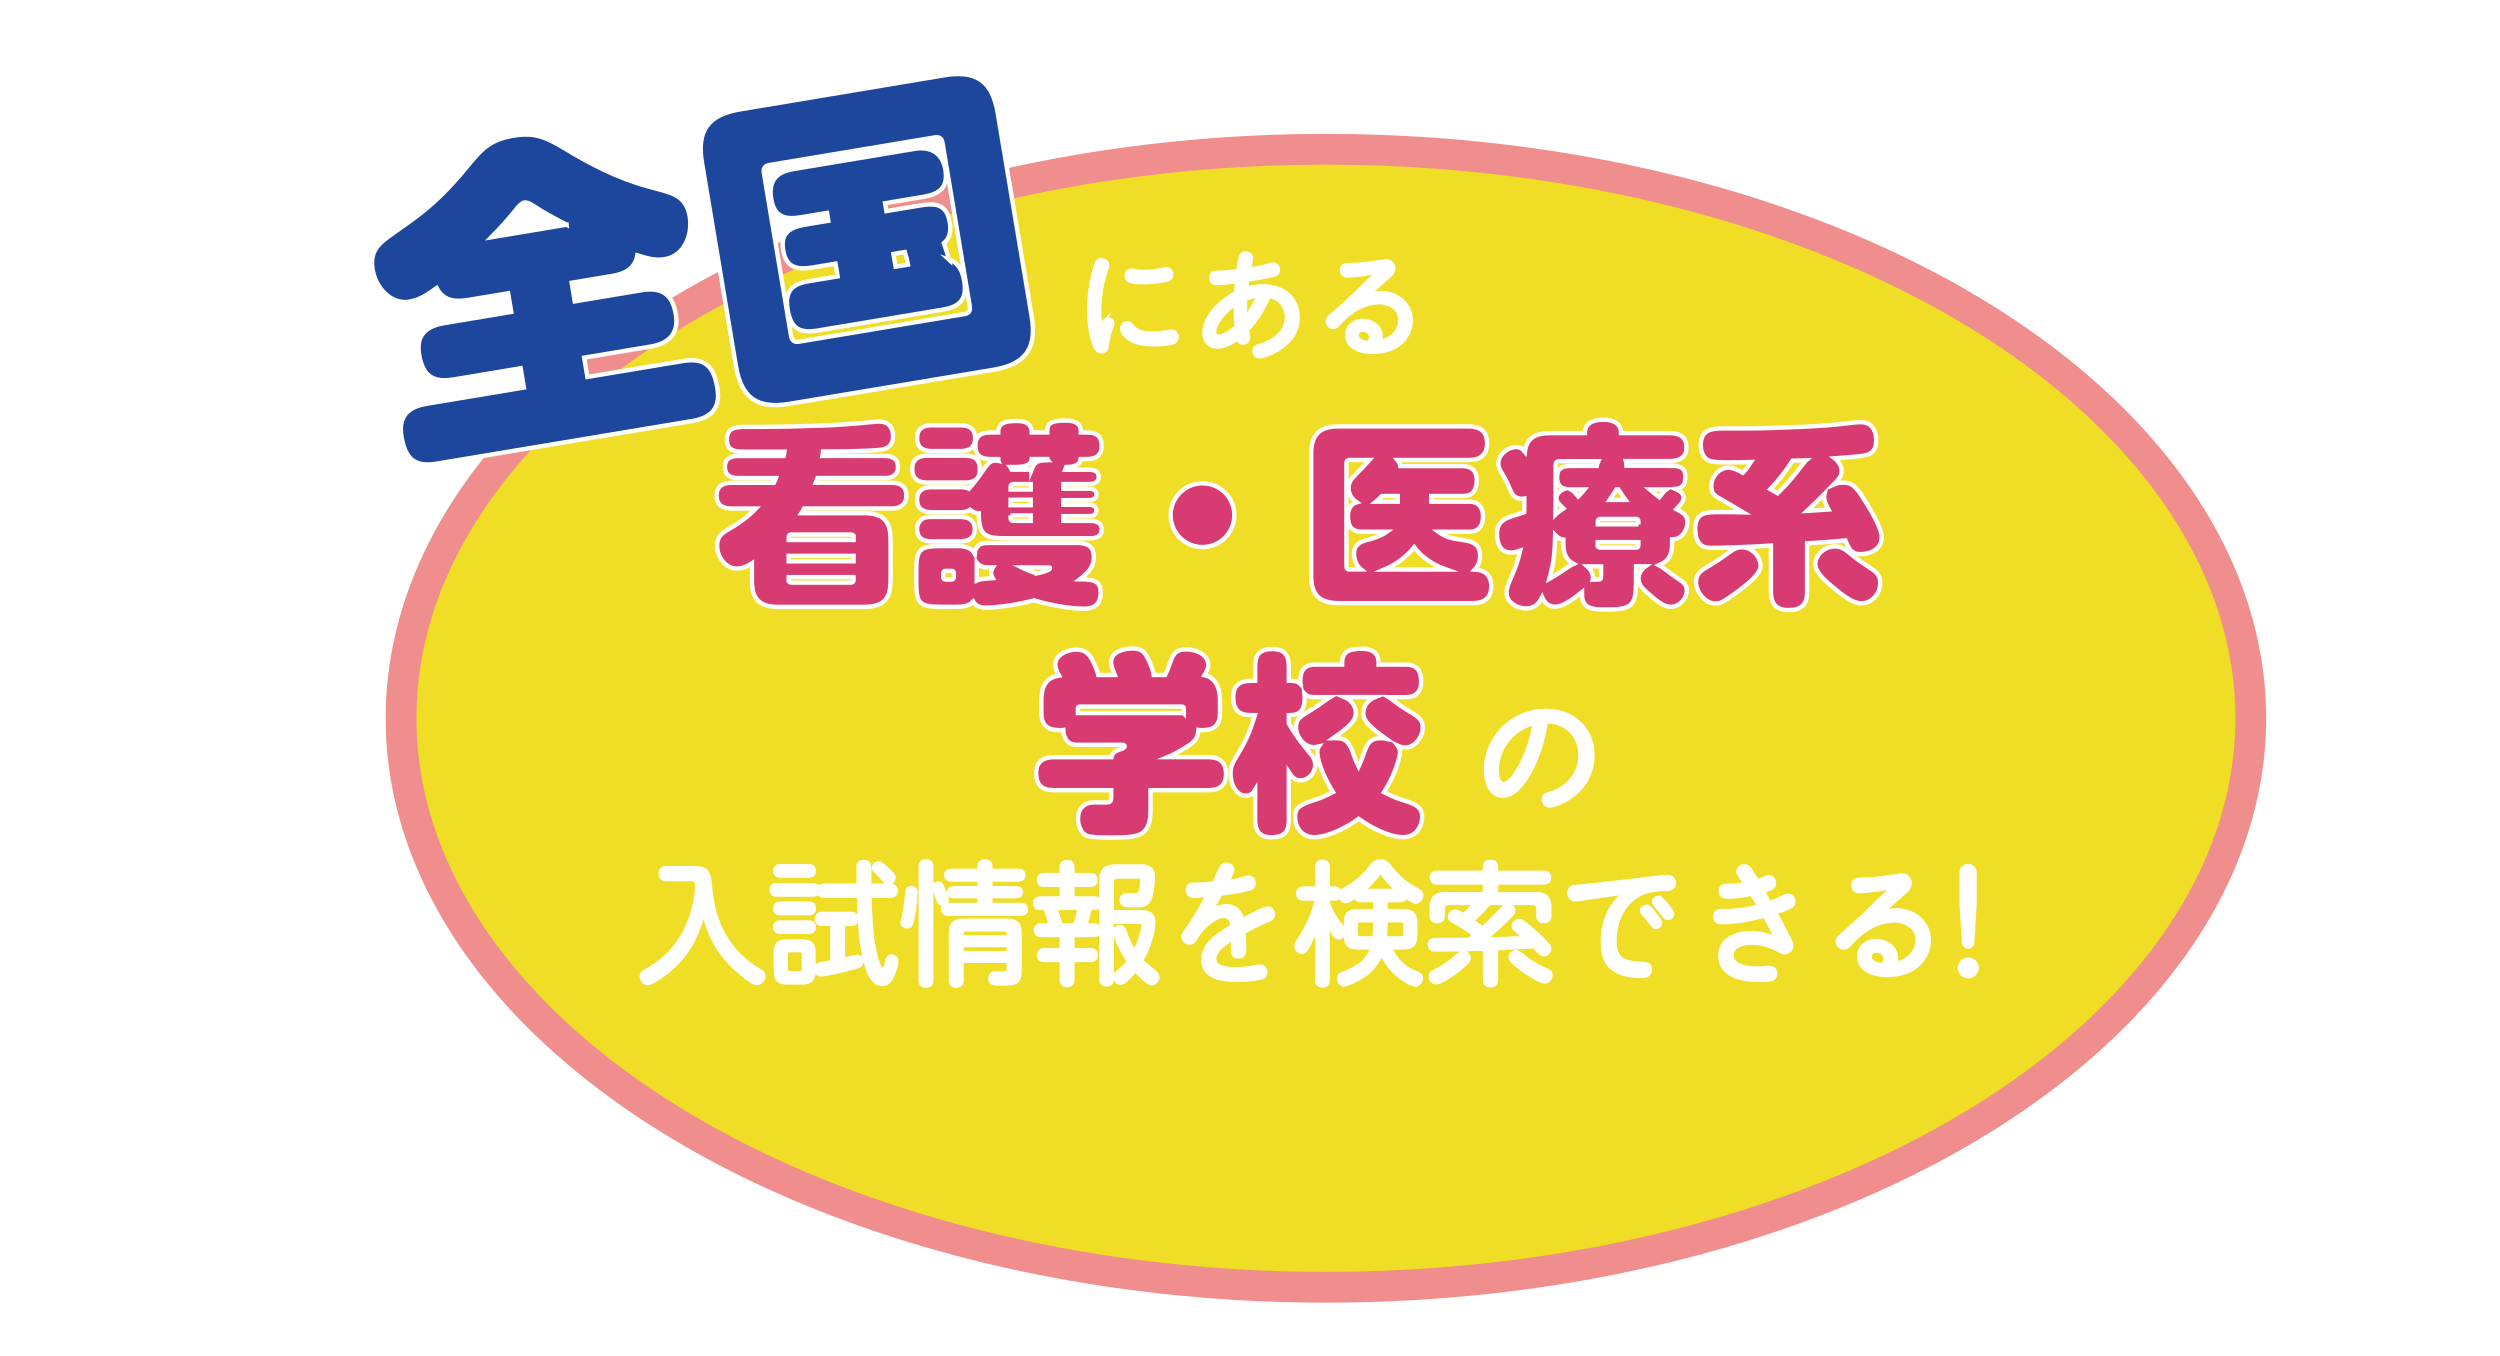 <?xml version="1.0" encoding="UTF-8"?>
<svg id="_レイヤー_1" data-name="レイヤー_1" xmlns="http://www.w3.org/2000/svg" xmlns:xlink="http://www.w3.org/1999/xlink" viewBox="0 0 568.59 308.5">
  <defs>
    <style>
      .cls-1 {
        fill: #1d479c;
      }

      .cls-1, .cls-2, .cls-3, .cls-4 {
        stroke-miterlimit: 10;
      }

      .cls-1, .cls-2, .cls-4 {
        stroke: #fff;
      }

      .cls-2 {
        fill: #fff;
      }

      .cls-3 {
        fill: #efdd26;
        filter: url(#drop-shadow-1);
        stroke: #ef8e8d;
        stroke-width: 7px;
      }

      .cls-4 {
        fill: #d73b71;
      }
    </style>
    <filter id="drop-shadow-1" filterUnits="userSpaceOnUse">
      <feOffset dx="7" dy="7"/>
      <feGaussianBlur result="blur" stdDeviation="5"/>
      <feFlood flood-color="#231815" flood-opacity=".75"/>
      <feComposite in2="blur" operator="in"/>
      <feComposite in="SourceGraphic"/>
    </filter>
  </defs>
  <ellipse class="cls-3" cx="294.56" cy="156.36" rx="210.35" ry="129.41"/>
  <g>
    <path class="cls-2" d="M251.13,73.36c.16-.41.38-.68.82-.68.49,0,1.01.33,1.01.84,0,.41-.25.93-.38,1.33-.44,1.23-.71,2.53-.9,3.84-.11.65-.38,1.23-1.14,1.23-1.06,0-1.44-1.06-1.77-2.1-.76-2.34-1.04-4.82-1.04-7.27,0-3.08.41-6.16,1.23-9.15.41-1.53.6-2.21,1.55-2.21.6,0,1.31.38,1.31,1.09,0,.27-.14.54-.22.82-1.01,3-1.61,6.24-1.61,9.42,0,1.63.14,3.19.52,4.79.19-.65.35-1.31.63-1.96ZM256.39,73.5c.52,0,.82.38,1.09.74,1.12,1.42,2.94,1.66,4.66,1.66,1.28,0,2.32-.16,3.57-.41.27-.05.44-.05.65-.05.74,0,1.23.46,1.23,1.2,0,.79-.52,1.17-1.23,1.33-1.23.27-2.56.33-3.84.33-2.01,0-4.28-.22-5.94-1.47-.63-.49-1.33-1.25-1.33-2.1,0-.65.49-1.23,1.14-1.23ZM257.26,61.57c.41,0,.87.11,1.28.16.6.08,1.01.11,1.55.11,1.55,0,2.97-.19,4.55-.52.25-.05.49-.08.68-.08.63,0,1.04.57,1.04,1.17,0,.79-.57,1.12-1.28,1.25-1.85.33-3.4.52-5.12.52-.82,0-2.15-.03-2.89-.3-.54-.19-.82-.6-.82-1.14,0-.65.35-1.17,1.01-1.17Z"/>
    <path class="cls-2" d="M283.6,75.02c.08.6.25,1.2.25,1.8,0,.65-.52,1.09-1.17,1.09-.74,0-.93-.46-1.09-1.09-1.39,1.04-3,1.99-4.77,1.99s-2.89-1.28-2.89-3.05c0-2.12,1.23-4.17,2.64-5.69,1.31-1.42,2.86-2.53,4.58-3.43.05-.9.11-1.8.22-2.7-1.53.19-3.16.44-4.71.44-.76,0-1.14-.46-1.14-1.23,0-1.01.63-1.12,1.61-1.12,1.42,0,3.02-.14,4.52-.33.11-1.01.25-1.96.52-3.05.16-.63.44-.98,1.09-.98s1.25.35,1.25,1.04c0,.52-.38,1.96-.52,2.67,1.63-.3,3.13-.6,4.85-1.09.22-.05.46-.11.71-.11.68,0,1.09.57,1.09,1.23,0,.82-.44.93-1.28,1.14-1.88.49-3.81.74-5.72,1.06-.08.71-.16,1.42-.22,2.12,1.25-.41,2.59-.6,3.92-.6,4.33,0,7.79,2.51,7.79,7.11,0,3.38-2.04,5.77-4.85,7.41-.98.57-3,1.39-3.84,1.39-.68,0-1.12-.6-1.12-1.25s.46-.9,1.33-1.14c2.94-.87,6.05-3.08,6.05-6.46,0-1.93-1.01-3.79-2.86-4.55-.41-.16-.84-.27-1.28-.35-1.2,2.83-2.83,5.5-4.96,7.74ZM277.66,72.08c-.76.98-1.53,2.21-1.53,3.46,0,.6.3,1.03.93,1.03,1.42,0,3.16-1.31,4.2-2.21-.14-1.5-.22-3-.22-4.52v-.79c-1.25.82-2.42,1.8-3.38,3.02ZM283.16,67.99c-.03.6-.03,1.2-.03,1.8,0,.9.03,1.77.08,2.64,1.25-1.58,2.31-3.35,3.08-5.23-1.09.11-2.12.38-3.13.79Z"/>
    <path class="cls-2" d="M316.64,76.55c1.17-.93,1.88-2.37,1.88-3.84,0-2.51-2.42-3.98-4.71-3.98-2.15,0-4.36.76-6.13,1.99-1.17.82-2.21,1.8-3.19,2.81-.49.52-.79.82-1.25.82-.65,0-1.25-.57-1.25-1.25,0-.52.38-.84.74-1.17,1.04-.93,2.07-1.85,3.1-2.78,2.64-2.4,5.12-4.96,7.76-7.35-1.85.27-5.42.87-7.19.87-.76,0-1.17-.52-1.17-1.23,0-1.06.68-1.12,1.82-1.14,2.34-.05,4.74-.33,7.08-.74.38-.05.76-.14,1.17-.14.93,0,1.58.74,1.58,1.63,0,1.12-1.14,1.82-1.88,2.48-1.44,1.25-2.86,2.53-4.28,3.79,1.12-.38,2.23-.68,3.43-.68,3.51,0,6.7,2.51,6.7,6.18,0,2.04-.95,3.98-2.51,5.28-1.69,1.44-4.03,1.93-6.24,1.93-2.42,0-5.69-.87-5.69-3.87,0-1.93,1.69-3.19,3.51-3.19,1.93,0,4.08,1.36,4.08,3.46,0,.49-.14.93-.33,1.36,1.06-.19,2.07-.54,2.94-1.25ZM311.87,76.71c0-1.03-.95-1.74-1.93-1.74-.74,0-1.39.49-1.39,1.28,0,1.36,1.69,1.69,2.78,1.77.3-.41.54-.82.54-1.31Z"/>
  </g>
  <g>
    <path class="cls-4" d="M187.07,103.7h14.14c1.69,0,3.02.58,3.02,2.49s-1.33,2.53-3.02,2.53h-15.29c-.13.36-.22.71-.36,1.07h17.25c2.13,0,3.33.93,3.33,2.93s-1.38,2.93-3.33,2.93h-19.92c-.18.4-.4.76-.62,1.07h14.36c4.18,0,5.91,1.78,5.91,5.96v9.43c0,4.18-1.73,5.91-5.91,5.91h-19.7c-4.14,0-5.91-1.73-5.91-5.91v-4c-1.11.71-2.13,1.2-3.47,1.2-2.62,0-4.45-2.76-4.45-5.16,0-2.22,1.16-2.98,2.89-3.96,2.13-1.2,4.18-2.71,5.91-4.53h-5.6c-2,0-3.33-.89-3.33-2.93s1.33-2.93,3.33-2.93h9.69c.18-.36.36-.71.49-1.07h-8.54c-1.73,0-3.07-.58-3.07-2.53s1.33-2.49,3.07-2.49h10.27c.09-.31.18-.62.22-.98h-9.11c-2.05,0-4-.13-4-2.76s1.82-2.89,4.31-2.89h3.69c3.82,0,9.51-.13,14.23-.31,3.65-.13,7.29-.44,10.94-.8.44-.04,1.07-.09,1.51-.09,2.13,0,3.11,1.42,3.11,3.42s-1.2,2.85-3.07,3.02c-3.78.36-8.98.31-12.85.36,0,.27-.04.62-.13,1.02ZM194.14,122.06c0-.31-.22-.49-.53-.49h-13.69c-.36,0-.53.18-.53.49v.76h14.76v-.76ZM194.14,127.66v-1.24h-14.76v1.24h14.76ZM179.38,131.97c0,.31.18.53.53.53h13.69c.31,0,.53-.22.53-.53v-.71h-14.76v.71Z"/>
    <path class="cls-4" d="M210.81,109.74c-2,0-3.33-.89-3.33-3.07s1.33-3.02,3.33-3.02h8.8c2.22,0,3.24.93,3.24,3.2,0,2.13-1.33,2.89-3.24,2.89h-8.8ZM224.9,123.48h20.1c2.4,0,3.78.8,3.78,3.33,0,2.22-1.56,3.69-3.16,4.93,3.65,0,4.71.71,4.71,3.07,0,2.49-1.33,3.64-3.78,3.64-3.25,0-8.22-.93-11.34-1.91-3.07.84-7.91,1.65-11.07,1.65-1.29,0-2.13-.27-2.8-1.38-1.02,1.11-2.45,1.2-3.87,1.2h-3.56c-4.85,0-5.51-.85-5.51-5.6v-2.62c0-4.85.76-5.6,5.6-5.6h3.47c1.65,0,3.33.13,4.22,1.73.18-1.96,1.38-2.45,3.2-2.45ZM220.63,115.92c-.67.53-1.42.58-2.22.58h-6.54c-1.87,0-3.29-.76-3.29-2.85s1.38-2.85,3.29-2.85h6.54c.71,0,1.29.04,1.96.36,1.47-1.73,1.96-2.36,3.29-4.31,1.29-1.87,1.78-2.09,2.98-2.09.18,0,.31,0,.44.04-.04-.13-.04-.22-.04-.4h-1.87c-2.05,0-3.33-.8-3.33-3.02s1.29-3.02,3.33-3.02h1.87v-.4c0-.67.53-1.42,1.02-1.69.62-.36,1.6-.53,3.11-.53,1.42,0,2.18.22,2.85.84.31.31.62.89.62,1.38v.4h3.56v-.44c0-2,1.56-2.27,4.22-2.27,1.51,0,3.38.36,3.38,2.31v.4h1.42c2.18,0,3.33.8,3.33,3.11,0,2.18-1.38,2.93-3.33,2.93h-1.42c-.13,1.33-1.42,1.78-3.33,1.82-.09.22-.13.36-.22.62h5.51c1.07,0,2.13.36,2.13,1.6s-1.07,1.65-2.13,1.65h-5.91v1.07h5.87c.89,0,1.64.27,1.64,1.29s-.76,1.29-1.64,1.29h-5.87v1.07h5.78c.89,0,1.73.27,1.73,1.29,0,1.24-1.07,1.29-2,1.29h-5.51v1.07h6.14c1.29,0,2.58.44,2.58,1.96,0,1.6-1.25,2-2.58,2h-19.07c-4.8,0-6.31-.53-6.31-5.69-.8,0-1.33-.27-1.96-.8ZM211.87,102.59c-1.96,0-3.29-.8-3.29-2.93s1.29-2.93,3.29-2.93h6.62c1.96,0,3.29.8,3.29,2.93s-1.33,2.93-3.29,2.93h-6.62ZM211.87,123.13c-1.87,0-3.29-.71-3.29-2.8,0-.76.22-1.42.8-2,.71-.71,1.51-.76,2.49-.76h6.54c1.2,0,1.96.27,2.49.76.62.58.8,1.24.8,2,0,.8-.18,1.47-.8,2.04-.53.49-1.29.76-2.71.76h-6.31ZM215.03,129.84c-.31,0-.49.18-.49.49v.98c0,.31.18.49.49.49h1.42c.31,0,.49-.18.49-.49v-.98c0-.31-.18-.49-.49-.49h-1.42ZM224.9,129.04c-1.16,0-2.05-.13-2.76-1.07v4.05c.49-.27,1.16-.36,3.64-.53-.22-.4-.36-.71-.36-1.2,0-.44.13-.84.4-1.24h-.93ZM234.59,106.85c.76-1.96,1.47-2.13,3.65-2.18-.04-.04-.04-.13-.04-.27h-3.56c-.18,1.56-1.82,1.82-4.27,1.82h-.58c.18.22.22.36.31.62h4.49ZM234.42,110.1h-3.96c-.4,0-.62.22-.62.62v.62h4.58v-1.24ZM229.84,113.66v1.24h4.58v-1.24h-4.58ZM229.84,117.21v.67c0,.4.22.58.62.58h3.96v-1.24h-4.58ZM235.84,130.42c2.04-.44,2.98-.89,2.98-1.2,0-.13-.09-.18-.44-.18h-6.05c1.16.58,2.31,1.02,3.51,1.38Z"/>
    <path class="cls-4" d="M280.74,117.17c0,4-3.25,7.25-7.25,7.25s-7.25-3.24-7.25-7.25,3.25-7.25,7.25-7.25,7.25,3.25,7.25,7.25Z"/>
    <path class="cls-4" d="M333.87,114.1c.98,0,1.82.09,2.53.8.67.67.89,1.65.89,2.62s-.22,1.91-.89,2.62c-.71.71-1.56.8-2.53.8h-6.76c1.87,1.38,3.42,1.56,5.65,1.87,2.22.36,3.87.98,3.87,3.56,0,1.2-.4,2.31-1.2,3.16,2.36.09,3.73,1.38,3.73,3.82,0,2.67-1.6,3.82-4.09,3.82h-30.59c-4.4,0-6.27-1.87-6.27-6.27v-27.65c0-4.4,1.87-6.27,6.27-6.27h29.65c2.49,0,4.09,1.16,4.09,3.82s-1.6,3.82-4.09,3.82h-16.32c.36.44.58.8.67,1.38h13.96c.98,0,1.82.13,2.53.76.76.67.89,1.69.89,2.62s-.22,1.96-.89,2.67c-.71.71-1.6.76-2.53.76h-6.94v1.29h8.36ZM309.95,120.95c-2.45,0-3.38-1.16-3.38-3.56,0-1.33.53-2.76,1.96-3.16-1.11-.76-1.82-1.87-1.82-3.25,0-1.51.8-2.27,2.71-4.18.8-.8,1.38-1.51,2-2.18h-4.58c-.36,0-.62.27-.62.62v23.65c0,.36.31.62.62.62h2.67c-.98-.76-1.56-2.31-1.56-3.56,0-2.09,1.42-2.76,3.2-3.2,1.51-.4,2.98-.89,4.27-1.82h-5.47ZM317.91,112.81h-3.6c-.44.49-.89.89-1.38,1.29h4.98v-1.29ZM314.84,129.53h14.05c-2.8-.98-5.47-2.67-7.25-5.07-1.87,2.31-4.09,3.91-6.8,5.07Z"/>
    <path class="cls-4" d="M380.2,105.96c1.96,0,3.11.36,3.11,2.58,0,1.6-.58,2.49-2.22,2.67.89.4,1.82.93,1.82,2.05,0,.89-1.02,1.91-1.64,2.53,1.82.98,2.49,1.47,2.49,2.93,0,2-1.29,3.96-3.47,3.96v1.02c0,2.31-.67,3.91-2.93,4.85.27.13.53.36.8.53,1.51,1.11,2.62,1.96,3.51,2.53,1.42.93,1.96,1.47,1.96,2.71,0,1.82-1.6,3.69-3.69,3.69-.67,0-1.42-.27-2.09-.67-1.02-.62-2.05-1.51-2.8-2.18-1.07-.89-2.4-2-2.4-3.56,0-1.11.67-2.18,1.56-2.8h-2.13v3.51c0,5.42-.93,6.31-6.54,6.31h-.71c-2.45,0-5.02-.13-5.02-3.38v-.58c-.93.76-2.36,1.87-3.78,2.62-.8.44-1.6.71-2.31.71-1.47,0-2.45-.85-2.98-2.13-.8,1.6-1.91,2.53-3.73,2.53-1.96,0-4.36-1.38-4.36-3.51,0-1.11.4-2.13,1.02-3.51.89-2,1.56-3.91,2.09-6.14-.71.22-1.38.44-2.13.44-2.45,0-3.16-2.18-3.16-4.27,0-2.31,1.24-3.29,3.16-3.91.93-.31,1.96-.62,3.02-.98.04-.89.04-1.82.04-2.71v-.4c-.18.04-.36.04-.53.04-1.78,0-2.31-1.07-2.89-2.49-.36-.89-.76-1.78-1.25-2.58-.71-1.11-1.24-1.96-1.24-2.98,0-2.18,2.36-3.73,4.05-3.73.85,0,1.47.4,2,1.07.4-3.29,2.62-4.22,5.65-4.22h8v-.13c0-2.4,2.31-2.93,4.22-2.93s3.96.71,3.96,2.93v.13h11.03c2.36,0,3.87.84,3.87,3.29s-1.91,3.07-3.87,3.07h-9.91c.09.27.13.49.13.8v.27h10.31ZM353.7,121.7c-.13,4.22-.22,5.82-1.33,9.96,1.87-1.07,2.62-1.6,4.4-2.8.4-.27.71-.44,1.11-.62-1.82-1.02-2.31-2.49-2.31-4.45v-1.07c-.76-.09-1.33-.44-1.87-1.02ZM353.96,113.39c0-1.07.98-1.91,1.91-2.22-1.29-.31-1.73-1.38-1.73-2.62,0-2.05,1.2-2.58,3.07-2.58h5.96c.09-.4.22-.76.36-1.07h-8.94c-.49,0-.8.31-.8.8v8c0,1.11,0,2.22-.04,3.33.49-.49,1.25-.98,1.82-1.38-1.11-1.07-1.6-1.65-1.6-2.27ZM357.3,111.3c.58.31,1.2,1.07,1.64,1.6.53-.53,1.02-1.02,1.47-1.6h-3.11ZM362.28,131.35c0,.18,0,.31-.04.49.31-.04.58-.04.89-.04.89,0,1.02-.04,1.02-.76v-2.22h-3.11c.71.62,1.24,1.56,1.24,2.53ZM372.64,119.26v-.71c0-.31-.18-.53-.49-.53h-8.22c-.31,0-.53.22-.53.53v.71h9.25ZM363.39,124.06c0,.31.22.49.53.49h8.22c.31,0,.49-.18.49-.49v-.76h-9.25v.76ZM369.7,113.7c-.58-.8-1.11-1.6-1.65-2.4h-.4c-.49.8-1.02,1.6-1.56,2.4h3.6ZM375.17,111.3c.71.62,1.47,1.2,2.22,1.78.36-.49,1.11-1.47,1.56-1.78h-3.78Z"/>
    <path class="cls-4" d="M390.64,113.12c-1.02-.58-1.42-1.33-1.42-2.53,0-2.13,1.69-4.22,3.87-4.22,1.16,0,2.31.62,3.29,1.16.67-.67,1.33-1.6,1.87-2.45-1.64.04-3.29.09-5.56.09-1.56,0-3.25-.04-4.18-.49-1.25-.58-1.69-2.22-1.69-3.42,0-3.47,2.36-3.82,4.94-3.82h5.38c4.18,0,8.4-.18,12.63-.36,3.82-.18,7.51-.4,11.43-.93.62-.09,1.42-.13,2.04-.13,2.49,0,3.47,1.91,3.47,4.13,0,2.04-.76,3.11-2.8,3.47-1.16.22-5.25.53-6.62.62.89.71,1.56,1.73,1.56,2.89,0,1.02-.58,1.87-1.78,3.07.71-.31,1.38-.44,2.18-.44,2.4,0,3.29,1.51,5.65,5.33,1.02,1.65,3.07,5.25,3.07,7.07,0,2.71-2.49,3.87-4.89,3.87-2.09,0-2.62-1.33-3.38-3.11-2.98.27-5.78.49-8.71.67v11.07c0,2.98-1.42,4.09-4.31,4.09-2.71,0-3.91-1.51-3.91-4.09v-10.58c-2.58.22-10.76.53-13.29.53-1.29,0-2.36-.13-3.16-1.24-.58-.8-.76-2.05-.76-3.02,0-3.51,2.04-3.82,4.49-3.87h2c1.47,0,2.98,0,4.45.04-1.47-.89-5.51-3.2-5.82-3.38ZM400.42,128.68c0,1.6-2.04,3.33-3.2,4.31-1.33,1.11-3.47,2.67-4.94,3.6-.71.44-1.29.67-2.09.67-2.49,0-4.45-2.67-4.45-4.98,0-1.73,1.2-2.58,2.58-3.38,1.6-.93,2.89-1.78,4.4-2.89,1.02-.76,2.09-1.56,3.42-1.56,2.18,0,4.27,2,4.27,4.22ZM410.38,105.12c.13-.18.31-.36.4-.44-1.02.04-2.04.09-3.07.09-1.51,2.31-3.16,4.49-5.07,6.49.53.31,1.07.62,1.64.93,2.62-2.58,3.65-3.87,6.09-7.07ZM411.01,116.19c1.6-.09,3.25-.18,4.85-.31-.44-.76-.98-1.96-.98-2.85,0-.27.04-.49.09-.71-1.29,1.29-2.67,2.67-3.96,3.87ZM423.32,137.22c-2,0-4.45-2-5.96-3.25-1.82-1.47-4.49-3.65-4.49-5.69,0-1.82,1.82-4,4.49-4,1.56,0,2.62.89,4.05,2.09.93.8,2.58,1.91,3.6,2.58,1.56.98,2.62,1.73,2.62,3.6,0,2.4-1.78,4.67-4.31,4.67Z"/>
    <path class="cls-4" d="M253.55,153.52c-.36-.93-.85-1.91-.85-2.93,0-2.4,2.98-3.11,4.89-3.11,2.04,0,2.8.8,3.65,2.62.49,1.07.98,2.22,1.16,3.42h2.58c.49-.93.85-1.96,1.2-2.98.71-2,1.38-2.85,3.65-2.85,2.13,0,4.98,1.07,4.98,3.6,0,.76-.49,1.65-.85,2.27.58.09,3.51.8,3.51,5.74v2.76c0,2.85-1.2,4-4.05,4-.27,0-.58,0-.85-.04-.13,1.82-.85,2.71-2.36,3.65-1.47.93-3.02,1.87-4.62,2.53h9.2c2.62,0,4.05,1.16,4.05,3.87s-1.65,3.65-4.05,3.65h-13.12v4.67c0,3.73-1.25,5.2-3.42,5.73-1.25.31-2.89.36-4.71.36h-1.47c-1.73,0-4.09-.04-4.98-.44-1.33-.67-1.91-2.4-1.91-3.78,0-2.4,1.38-3.78,3.78-3.78.8,0,1.65.04,2.45.04,1.25,0,1.33-.4,1.33-1.29v-1.51h-13.03c-2.71,0-4.05-1.16-4.05-3.91,0-2.58,1.64-3.6,4.05-3.6h13.07c.18-.89.84-1.38,1.64-1.65.53-.18,1.38-.44,1.38-.8,0-.22-.13-.36-.36-.36h-10.23c-1.29,0-2.27-.27-2.85-1.38-.4-.76-.49-1.29-.53-2-.22.04-.44.04-.71.04-2.8,0-4.27-.98-4.27-3.91v-2.85c0-2.93.85-5.16,4-5.65-.4-.76-.85-1.69-.85-2.53,0-2.09,2.62-3.38,4.76-3.38s3.07,1.07,3.96,2.89c.4.89.85,1.96,1.07,2.89h3.73ZM269.25,162.23v-1.16c0-.22-.18-.36-.4-.36h-23.34c-.27,0-.36.22-.36.36v1.11h22.76c.44,0,.89,0,1.33.04Z"/>
    <path class="cls-4" d="M319.09,181.97c2.76.89,4.36,1.51,4.36,3.82,0,2.04-1.29,4.62-4.4,4.62s-7.51-2.31-10.05-4.18c-2.49,1.87-6.98,4.18-10.09,4.18s-4.36-2.58-4.36-4.62c0-1.82.71-2.71,4.31-3.82,1.51-.44,2.93-1.11,4.31-1.82-1.42-2.22-3.56-6.49-3.56-9.16,0-.53.09-.84.36-1.24-.4.09-.76.18-1.16.18-2.22,0-4.05-2.4-4.05-4.49,0-1.69.67-2.31,2.76-3.56,1.2-.71,2.98-1.91,4.45-2.98.18-.13.31-.22.53-.35h-3.33c-.98,0-1.78-.04-2.49-.8.04.36.04.67.04.98,0,2.4-.71,3.91-3.33,3.91h-.27v1.91c1.25,2.18,2.76,4.27,4.36,6.18,1.29,1.51,1.64,2.13,1.64,3.29,0,1.73-1.51,3.47-3.33,3.47-1.33,0-2-.85-2.67-1.87v10.85c0,2.93-1.2,3.96-4.09,3.96-2.62,0-3.56-1.6-3.56-3.96v-6.8c-.49.85-1.07,1.29-2.09,1.29-2.49,0-3.51-2.98-3.51-5.02,0-1.6.49-2.49,1.29-3.82,2.18-3.56,3.02-5.51,4.27-9.47h-.89c-2.93,0-4.05-1.29-4.05-4.13,0-2.67,1.51-3.69,4.05-3.69h.93v-3.25c0-2.89,1.16-3.96,4-3.96,2.67,0,3.65,1.42,3.65,3.96v3.25h.27c.93,0,1.73.09,2.4.76-.04-.27-.04-.49-.04-.71,0-2.45.93-3.73,3.42-3.73h6.09v-.44c0-2.85,2.18-3.16,4.49-3.16,2.13,0,3.78.76,3.78,3.16v.44h6.09c2.67,0,3.6,1.38,3.6,3.91,0,2.4-1.29,3.51-3.6,3.51h-3.73c.22.13.53.35.93.67,1.29.98,2.18,1.6,3.2,2.22,2.8,1.64,3.56,2.27,3.56,4.09,0,2-1.78,4.45-3.91,4.45-.62,0-1.2-.13-1.78-.4.35.49.53.98.53,1.42,0,1.38-1.38,5.69-3.64,9.16,1.42.76,2.8,1.33,4.31,1.82ZM310.24,171.17c.76-2.04,1.33-3.29,3.82-3.29.4,0,.76.04,1.16.13-3.38-2.4-5.16-4-5.16-5.78s1.2-3.11,2.67-3.69h-6.94c1.47.62,2.58,2,2.58,3.64,0,1.51-1.11,2.93-5.2,5.74.27,0,.49-.04.76-.04,2.18,0,3.02.93,4.05,4.05.31.89.58,1.6,1.02,2.45.36-.76.76-1.82,1.24-3.2Z"/>
  </g>
  <g>
    <path class="cls-2" d="M347.17,176.78c-1.23,1.91-2.96,4.18-5.44,4.18-2.96,0-3.77-3.56-3.77-5.86,0-7.44,6.22-13.42,13.6-13.42,5.98,0,10.61,3.95,10.61,10.1,0,4.42-2.33,8.04-6.19,10.16-.96.51-2.48,1.26-3.56,1.26-.75,0-1.29-.69-1.29-1.41,0-.84.63-1.05,1.38-1.25,3.98-1.14,6.94-4.45,6.94-8.76,0-4.66-3.23-7.74-7.86-7.77-.6,4.18-2,8.94-4.42,12.76ZM343.46,167.61c-1.88,2.03-3.05,4.72-3.05,7.5,0,1.05.15,3.23,1.58,3.23,1.58,0,3.41-3.32,4.07-4.57,1.49-2.93,2.54-6.16,2.99-9.42-2.12.6-4.07,1.61-5.59,3.26Z"/>
    <path class="cls-2" d="M153.88,218.99c-1.64,1.7-3.59,3.23-5.68,4.33-.3.15-.57.27-.9.27-.78,0-1.34-.81-1.34-1.52,0-.66.54-.99,1.02-1.25,4.51-2.48,7.77-6.07,9.72-10.82.99-2.39,1.88-5.98,1.88-8.58,0-1.4-.6-1.49-1.82-1.49h-5.17c-.84,0-1.31-.39-1.31-1.26s.48-1.23,1.31-1.23h6.07c3.29,0,3.53,1.08,3.8,4.07.3,3.53,1.02,7.02,2.63,10.22,1.91,3.77,4.96,7.02,8.67,9.12.45.27.84.57.84,1.14,0,.81-.66,1.58-1.5,1.58-.54,0-1.17-.39-2.3-1.26-1.76-1.34-3.47-2.87-4.9-4.63-2.54-3.14-4.18-6.88-4.87-10.85-.99,4.57-2.81,8.76-6.13,12.17Z"/>
    <path class="cls-2" d="M176.66,203.47c-.72,0-1.14-.3-1.14-1.08s.42-1.08,1.14-1.08h8.13c.75,0,1.17.3,1.17,1.08s-.42,1.08-1.17,1.08h-8.13ZM177.49,199.14c-.72,0-1.17-.3-1.17-1.05s.45-1.08,1.17-1.08h6.43c.72,0,1.17.3,1.17,1.08s-.45,1.05-1.17,1.05h-6.43ZM177.49,207.69c-.75,0-1.17-.3-1.17-1.08s.42-1.08,1.17-1.08h6.46c.72,0,1.14.33,1.14,1.08s-.42,1.08-1.14,1.08h-6.46ZM177.49,211.93c-.72,0-1.17-.3-1.17-1.05s.45-1.08,1.17-1.08h6.46c.69,0,1.14.3,1.14,1.08s-.45,1.05-1.17,1.05h-6.43ZM185,220.72c0,2.06-.63,2.72-2.72,2.72h-3.11c-2.09,0-2.72-.66-2.72-2.72v-3.92c0-2.06.57-2.69,2.72-2.69h3.11c2.06,0,2.72.6,2.72,2.69v3.92ZM179.7,216.09c-.69,0-.99.39-.99.99v3.32c0,.6.3.96.99.96h2.15c.66,0,.99-.36.99-.96v-3.32c0-.63-.36-.99-.99-.99h-2.15ZM194.98,217.61c.6,0,.9.54.9,1.08,0,.81-.6.99-1.46,1.25-.99.3-3.71.96-5.71,1.38-.9.18-1.61.3-2,.3-.66,0-1.05-.63-1.05-1.25,0-.39.15-.81.54-.93.63-.21,2.36-.48,3.11-.63v-8.7h-2.39c-.78,0-1.11-.45-1.11-1.14,0-.75.45-1.11,1.17-1.11h6.61c.72,0,1.17.42,1.17,1.17,0,.69-.42,1.08-1.11,1.08h-1.94v8.25c.69-.15,2.78-.75,3.29-.75ZM197.97,209.54c.18,2.27.36,4.51.87,6.76.12.54.48,2.27,1.02,3.38.27.57.63.99.99.99.54,0,.84-1.43.93-1.94.12-.6.3-1.17.93-1.17s1.14.42,1.14,1.02c0,1.02-.63,2.72-1.08,3.62-.42.84-1.05,1.61-2.06,1.61-1.82,0-2.78-1.91-3.29-3.41-1.14-3.35-1.55-6.84-1.79-10.34-.15-2.12-.21-4.21-.27-6.34h-7.86c-.81,0-1.26-.33-1.26-1.17,0-.78.57-1.11,1.26-1.11h7.83c-.03-1.38-.06-2.75-.06-4.12,0-.84.3-1.29,1.2-1.29.48,0,1.02.18,1.14.72.09.39.09,1.97.09,3.23v1.46h4.75c.84,0,1.25.33,1.25,1.2,0,.75-.54,1.08-1.25,1.08h-4.72c.03,1.94.12,3.89.27,5.83ZM201.71,197.76c.24.24.69.63,1.05.99.27.27.45.57.45.87,0,.57-.6,1.08-1.14,1.08-.42,0-.78-.42-1.14-.84-.36-.42-.93-.99-1.38-1.41-.51-.48-.78-.75-.78-1.11,0-.54.57-.96,1.08-.96.48,0,1.2.72,1.85,1.38Z"/>
    <path class="cls-2" d="M208.19,203.05c0,1.97-.36,4.3-.81,6.25-.12.63-.27,1.41-1.05,1.41-.51,0-1.05-.3-1.05-.84,0-.18.15-.78.27-1.2.36-1.31.63-3.56.81-5.74.03-.54.27-.93.87-.93.72,0,.96.39.96,1.05ZM211.78,223.02c0,.84-.42,1.14-1.23,1.14s-1.14-.39-1.14-1.14v-25.95c0-.84.42-1.17,1.23-1.17s1.14.42,1.14,1.17v25.95ZM214.59,202.45c.36.81.72,1.61.72,2.21,0,.51-.51.87-1.02.87-.57,0-.72-.48-.99-1.29-.15-.45-.33-.93-.51-1.38-.24-.54-.33-.81-.33-1.11,0-.48.48-.81.93-.81.57,0,.78.54,1.2,1.5ZM231.66,198.06c.63,0,1.11.33,1.11.99s-.51.99-1.11.99h-6.43v1.97h5.92c.57,0,1.02.27,1.02.9s-.45.9-1.02.9h-5.92v2h6.96c.69,0,1.11.33,1.11,1.05,0,.66-.51.96-1.11.96h-16.59c-.66,0-1.11-.36-1.11-1.05s.51-.96,1.11-.96h7.2v-2h-5.89c-.66,0-.99-.3-.99-.96,0-.6.45-.84.99-.84h5.89v-1.97h-6.46c-.69,0-1.14-.33-1.14-1.05,0-.63.54-.93,1.14-.93h6.46v-1.11c0-.72.54-1.02,1.23-1.02s1.2.3,1.2,1.02v1.11h6.43ZM218.68,218.51v4.42c0,.87-.42,1.26-1.26,1.26-.78,0-1.14-.54-1.14-1.26v-10.76c0-1.97.78-2.75,2.75-2.75h10.1c1.97,0,2.75.75,2.75,2.75v8.7c0,2.66-1.14,2.81-3.47,2.81h-1.29c-1.23,0-1.85-.12-1.85-1.2,0-.78.42-1.11,1.14-1.11.66,0,1.32.03,1.94.03.72,0,1.08-.27,1.08-1.02v-1.88h-10.76ZM229.44,212.35c0-.63-.36-.99-.96-.99h-8.85c-.6,0-.96.36-.96.99v.84h10.76v-.84ZM218.68,214.92v1.85h10.76v-1.85h-10.76Z"/>
    <path class="cls-2" d="M248,199.02c.78,0,1.14.36,1.14,1.14s-.42,1.08-1.14,1.08h-4.09v3.11h4.99c.72,0,1.08.36,1.08,1.11,0,.69-.39,1.02-1.02,1.02h-1.11c-.27,1.35-.66,2.69-1.08,3.98h2.03c.69,0,1.05.42,1.05,1.14,0,.66-.39,1.05-1.05,1.05h-4.9v3.47h4.15c.72,0,1.17.33,1.17,1.11s-.45,1.11-1.17,1.11h-4.15v4.42c0,.87-.39,1.25-1.23,1.25s-1.17-.45-1.17-1.25v-4.42h-4.01c-.75,0-1.17-.33-1.17-1.11s.45-1.11,1.17-1.11h4.01v-3.47h-4.72c-.69,0-1.17-.36-1.17-1.08s.45-1.11,1.11-1.11h2.21c-.24-1.34-.69-2.69-1.17-3.98h-1.26c-.63,0-1.05-.39-1.05-1.05,0-.72.48-1.08,1.14-1.08h4.9v-3.11h-4.04c-.78,0-1.14-.36-1.14-1.14s.45-1.08,1.14-1.08h4.04v-1.79c0-.9.45-1.14,1.29-1.14.78,0,1.11.39,1.11,1.14v1.79h4.09ZM239.99,206.46c.42,1.32.87,2.66,1.17,3.98h3.41c.36-.99.81-2.9.9-3.98h-5.47ZM262.62,221.17c.33.3.6.63.6,1.08,0,.69-.57,1.38-1.29,1.38-.93,0-2.87-2.12-3.71-3.14-.9,1.2-2.51,3.02-3.32,3.02-.66,0-1.26-.69-1.26-1.32,0-.45.33-.75.63-1.02.93-.78,1.82-1.58,2.51-2.54-1.02-1.46-1.88-3.02-2.54-4.69-.42-.93-.63-1.64-.63-2.03,0-.63.51-1.02,1.11-1.02s.84.39,1.02.9c.54,1.7,1.32,3.32,2.3,4.81.87-1.58,1.49-3.26,1.88-5.02.18-.75.21-.96.21-1.2,0-.66-.6-.75-1.11-.75h-6.19v13.03c0,.84-.39,1.23-1.23,1.23-.75,0-1.11-.51-1.11-1.23v-22.39c0-2.3.87-3.2,3.2-3.2h5.86c1.61,0,2.66.6,2.66,2.36,0,1.38-.36,4.33-.93,5.32-.42.72-1.05.99-1.82,1.05-.54.06-1.11.06-1.64.06h-1.17c-.87,0-1.52-.18-1.52-1.2,0-.69.36-1.02,1.08-1.02.57,0,1.14.03,1.7.03.72,0,1.2-.09,1.46-.78.33-.81.42-1.79.42-2.66,0-.69-.33-.87-.99-.87h-4.63c-.9,0-1.34.45-1.34,1.34v6.76h6.64c1.61,0,2.84.45,2.84,2.3,0,2.63-1.46,6.43-2.78,8.7.93.99,2.03,1.82,3.08,2.69Z"/>
    <path class="cls-2" d="M276.79,199.53c.3-.66.57-1.38.9-2.03.27-.51.6-.84,1.23-.84.69,0,1.32.45,1.32,1.17,0,.57-.9,2.24-1.26,2.84,1.41-.21,2.72-.48,4.18-.9.24-.06.51-.18.81-.18.72,0,1.14.6,1.14,1.29s-.42,1.08-1.02,1.23c-1.97.54-4.33.84-6.52,1.11-.78,1.43-1.58,2.81-2.42,4.21,1.14-.69,2.27-1.35,3.65-1.35,2.06,0,3.41,1.32,3.77,3.29,1.02-.6,4.81-2.72,5.77-2.72.72,0,1.2.69,1.2,1.34,0,.96-1.26,1.26-1.97,1.58-1.61.72-3.2,1.52-4.72,2.39.09,1.17.09,2.3.09,3.5s-.06,2.06-1.29,2.06c-1.02,0-1.23-.63-1.23-1.5s.06-1.76.06-2.66c-2.09,1.26-4.33,2.78-4.33,4.69,0,2.33,3.29,2.39,4.93,2.39,1.52,0,3.02-.18,4.51-.48.33-.06.66-.12.99-.12.72,0,1.17.54,1.17,1.23,0,1.02-.48,1.2-1.97,1.44-1.52.24-2.9.33-4.36.33-3.17,0-7.74-.42-7.74-4.6,0-3.74,3.92-5.92,6.67-7.59-.15-1.26-.6-2.36-2.06-2.36s-3.08,1.29-4.15,2.24c-.99.87-1.64,1.85-2.33,2.9-.3.48-.6.96-1.23.96-.72,0-1.41-.57-1.41-1.29,0-.3.06-.57.51-1.17,1.94-2.69,3.56-5.56,5.11-8.43-1.08.12-2.18.24-3.26.24-.84,0-1.35-.45-1.35-1.29,0-1.08.72-1.26,1.61-1.26,1.43,0,2.87-.09,4.3-.21.24-.48.48-.96.72-1.46Z"/>
    <path class="cls-2" d="M305.18,211c.33.45.42.63.42.93,0,.63-.54,1.23-1.17,1.23-.42,0-.66-.15-1.23-1.14-.51-.87-.93-1.7-1.26-2.6v13.48c0,.87-.39,1.23-1.25,1.23-.75,0-1.11-.51-1.11-1.23v-12.73c-.54,1.67-1.08,2.99-2.06,4.87-.66,1.23-.99,1.43-1.46,1.43-.66,0-1.17-.63-1.17-1.29,0-.42.18-.78.42-1.11,2-2.96,3.5-6.25,4.27-9.71h-3.05c-.84,0-1.26-.36-1.26-1.2,0-.75.54-1.08,1.26-1.08h3.05v-4.84c0-.84.39-1.23,1.23-1.23s1.14.48,1.14,1.23v4.84h1.61c.72,0,1.08.48,1.08,1.17s-.39,1.11-1.08,1.11h-1.61v.93c.72,2.06,1.88,3.95,3.23,5.71ZM309.79,222.03c-1.88,1.2-3.53,1.85-4.07,1.85-.72,0-1.17-.69-1.17-1.38,0-.45.09-.69.84-.99,3.14-1.25,5.68-2.57,6.76-6.04h-3.29c-2.12,0-2.75-.72-2.75-2.81v-2.66c0-2.12.66-2.78,2.81-2.78h3.86v-2.51h-3.35c-.69,0-1.11-.24-1.14-.96-1.31.9-1.91,1.2-2.24,1.2-.69,0-1.2-.81-1.2-1.43,0-.51.33-.81.75-1.05,1.17-.69,2.33-1.4,3.38-2.3,1.14-.96,2.15-2.06,3.08-3.23.51-.69,1.02-1.02,1.88-1.02s1.4.36,1.94,1.05c2,2.57,3.65,4.01,6.52,5.56.42.24.81.54.81,1.08,0,.66-.48,1.44-1.22,1.44-.54,0-1.46-.63-2.39-1.29-.03.69-.51.96-1.14.96h-3.35v2.51h3.95c2.12,0,2.81.66,2.81,2.78v2.66c0,2.15-.69,2.81-2.81,2.81h-2.93c1.26,3.05,3.05,4.72,6.16,5.98.72.3.87.51.87,1.02,0,.66-.51,1.43-1.25,1.43-.63,0-2.12-.66-4.27-2.48-1.55-1.32-2.63-3.05-3.41-4.9-.81,2.24-2.27,4.12-4.42,5.5ZM312.78,210.56v-1.26h-3.47c-.63,0-.99.36-.99.99v2.15c0,.63.36.99.99.99h3.29c.12-.96.18-1.91.18-2.87ZM318.1,202.63c-1.38-1.14-2.63-2.51-3.71-3.92-.21-.27-.3-.33-.45-.33-.18,0-.24.06-.45.33-1.14,1.46-1.76,2.27-3.71,3.92h8.31ZM318.66,213.42c.6,0,.96-.36.96-.99v-2.15c0-.63-.36-.99-.96-.99h-3.56v1.14c0,.99-.03,2-.15,2.99h3.71Z"/>
    <path class="cls-2" d="M340.15,208.34c.51-.54,1.43-1.52,2.03-2.15.12-.12.57-.24.75-.24.63,0,1.26.57,1.26,1.2,0,.27-.15.51-.54.93-1.46,1.58-4.9,4.69-6.07,5.62,3.14-.09,6.25-.21,9.39-.36-.69-.66-1.44-1.29-2.18-1.88-.3-.24-.51-.48-.51-.84,0-.63.66-1.17,1.25-1.17.39,0,.66.21.96.42,1.05.81,2.03,1.67,3.02,2.54.84.78,1.52,1.46,2.39,2.45.24.27.45.54.45.9,0,.63-.6,1.29-1.23,1.29-.27,0-.51-.12-.72-.3-.54-.48-.99-1.05-1.5-1.55-2.9.18-5.77.33-8.67.45v7.17c0,.84-.39,1.25-1.25,1.25s-1.23-.45-1.23-1.25v-7.08c-3.77.12-7.53.21-11.3.21-.75,0-1.23-.33-1.23-1.11,0-.84.54-1.05,1.25-1.05h3.71c1.32,0,2.66,0,3.98-.03.42-.33.84-.69,1.25-1.05-1.14-.96-2.39-1.85-3.71-2.57-.57-.33-1.91-.9-1.91-1.61,0-.63.57-1.2,1.17-1.2.54,0,1.14.39,1.88.9.99-.9,1.91-1.85,2.75-2.87h-6.22c-.84,0-1.25.45-1.25,1.29v1.61c0,.84-.45,1.23-1.29,1.23s-1.2-.48-1.2-1.26v-1.79c0-2.18.87-3.08,3.08-3.08h9.03v-2.66h-10.91c-.72,0-1.17-.33-1.17-1.08s.45-1.11,1.17-1.11h10.91v-1.43c0-.87.57-1.05,1.32-1.05.69,0,1.17.33,1.17,1.05v1.43h10.94c.72,0,1.14.33,1.14,1.11s-.42,1.08-1.14,1.08h-10.94v2.66h9.06c2.18,0,3.08.87,3.08,3.05v1.82c0,.9-.42,1.26-1.29,1.26-.81,0-1.2-.45-1.2-1.23v-1.61c0-.84-.45-1.29-1.29-1.29h-9.98c-1.17,1.43-2.48,2.84-3.92,4.04.84.57,1.64,1.17,2.45,1.79,1.02-.9,2.03-1.85,2.99-2.84ZM326.22,221.02c2.36-1.23,3.65-2.18,5.65-3.89.27-.24.57-.42.93-.42.63,0,1.23.6,1.23,1.2,0,.39-.24.69-.51.96-.87.87-1.82,1.64-2.81,2.39-1.02.72-3.17,2.15-4.04,2.15-.72,0-1.26-.69-1.26-1.38,0-.51.39-.81.81-1.02ZM347.27,218.21c1.02.87,3.11,1.91,4.51,2.51.45.21.87.45.87.99,0,.69-.51,1.5-1.25,1.5-1.17,0-4.12-1.97-5.17-2.75-1.64-1.22-2.66-2.12-2.66-2.72,0-.63.63-1.2,1.23-1.2.45,0,1.55.9,2.48,1.67Z"/>
    <path class="cls-2" d="M361.23,204.13c-.93.12-2.06.42-2.96.42-.81,0-1.32-.69-1.32-1.46s.39-1.29,1.38-1.38c.99-.09,1.97-.12,2.96-.24l14.8-1.7c1.02-.12,2.09-.3,3.11-.3.87,0,1.5.48,1.5,1.38,0,1.52-1.7,1.32-2.75,1.34-2.6.09-4.75.63-6.76,2.3-2.75,2.3-4.01,5.95-4.01,9.45,0,2.12.42,4.04,2.66,4.75,1.2.39,2.45.51,3.77.54.84.03,1.64.21,1.64,1.25,0,1.11-.84,1.5-1.82,1.5-1.55,0-3.17-.18-4.63-.69-3.35-1.17-4.25-3.8-4.25-7.05,0-2.78.63-5.56,2.12-7.95.81-1.29,1.91-2.36,3.08-3.35l-8.52,1.2ZM374.41,206.22c.54,0,1.25.84,1.82,1.58.66.84,1.32,1.67,1.32,2.09,0,.51-.45.93-.96.93-.24,0-.39-.09-.66-.42-.24-.27-.27-.36-.54-.69-.48-.63-1.02-1.26-1.52-1.82-.21-.24-.42-.48-.42-.78,0-.51.48-.9.96-.9ZM377.16,204.19c.48,0,1.11.78,1.88,1.7s1.26,1.52,1.26,2c0,.51-.48.9-.96.9-.39,0-.66-.33-1.14-.99-.51-.69-1.05-1.32-1.61-1.94-.21-.24-.39-.48-.39-.78,0-.51.48-.9.96-.9Z"/>
    <path class="cls-2" d="M395.39,198.24c0-.72.69-1.2,1.38-1.2.63,0,1.02.42,1.34.93.54.81,1.02,1.67,1.5,2.51.6-.21,1.23-.48,1.91-.75.24-.09.6-.21.78-.21.75,0,1.17.66,1.17,1.38,0,.6-.39.93-.93,1.17s-1.11.45-1.67.6c.54.93,1.08,1.85,1.58,2.78,1.08-.39,2.09-.84,3.11-1.35.33-.18.69-.36,1.08-.36.75,0,1.23.66,1.23,1.34,0,.84-.78,1.17-1.43,1.44-.9.39-1.85.72-2.78,1.02.96,1.73,1.91,3.47,2.81,5.2.36.72.9,1.52.9,2.36s-.66,1.46-1.5,1.46c-.42,0-.63-.12-1.29-.48-2-1.08-4.07-1.7-6.25-1.7-1.82,0-4.51.63-4.51,2.9,0,2.63,3.8,3.02,5.71,3.02.96,0,1.88-.15,2.84-.15.78,0,1.38.42,1.38,1.26,0,.6-.36,1.14-.96,1.29-.6.15-1.23.15-1.85.15h-.63c-1.79,0-3.74-.15-5.44-.78-2.12-.78-3.59-2.21-3.59-4.72,0-3.74,3.71-5.14,6.88-5.14,2.09,0,4.07.57,6.01,1.29-.93-1.76-1.85-3.53-2.81-5.26-3.08.84-6.7,1.5-9.86,1.5-.87,0-1.38-.42-1.38-1.32,0-.96.63-1.2,1.46-1.2h.81c2.6,0,5.26-.42,7.77-1.08-.57-.96-1.14-1.91-1.7-2.87-1.85.39-3.74.66-5.62.66-.9,0-1.46-.36-1.46-1.29s.57-1.17,1.38-1.17h.24c1.38,0,2.75-.15,4.09-.36-.39-.63-1.67-2.21-1.67-2.87Z"/>
    <path class="cls-2" d="M434.07,217.91c1.29-1.02,2.06-2.6,2.06-4.21,0-2.75-2.66-4.36-5.17-4.36-2.36,0-4.78.84-6.73,2.18-1.29.9-2.42,1.97-3.5,3.08-.54.57-.87.9-1.38.9-.72,0-1.38-.63-1.38-1.38,0-.57.42-.93.81-1.29,1.14-1.02,2.27-2.03,3.41-3.05,2.9-2.63,5.62-5.44,8.52-8.07-2.03.3-5.95.96-7.89.96-.84,0-1.29-.57-1.29-1.35,0-1.17.75-1.22,2-1.25,2.57-.06,5.2-.36,7.77-.81.42-.06.84-.15,1.29-.15,1.02,0,1.73.81,1.73,1.79,0,1.23-1.26,2-2.06,2.72-1.58,1.38-3.14,2.78-4.69,4.16,1.23-.42,2.45-.75,3.77-.75,3.86,0,7.35,2.75,7.35,6.79,0,2.24-1.05,4.36-2.75,5.8-1.85,1.58-4.42,2.12-6.85,2.12-2.66,0-6.25-.96-6.25-4.25,0-2.12,1.85-3.5,3.86-3.5,2.12,0,4.48,1.49,4.48,3.8,0,.54-.15,1.02-.36,1.5,1.17-.21,2.27-.6,3.23-1.38ZM428.84,218.09c0-1.14-1.05-1.91-2.12-1.91-.81,0-1.52.54-1.52,1.41,0,1.49,1.85,1.85,3.05,1.94.33-.45.6-.9.6-1.44Z"/>
    <path class="cls-2" d="M449.55,220.15c0,1.02-.87,1.88-1.91,1.88s-1.91-.87-1.91-1.88.87-1.91,1.91-1.91,1.91.87,1.91,1.91ZM448.56,214.29c-.03.51-.36.99-.93.99s-.9-.48-.93-.99l-.54-8.67v-7.2c0-.87.6-1.43,1.46-1.43s1.46.57,1.46,1.43v7.2l-.54,8.67Z"/>
  </g>
  <g>
    <path class="cls-1" d="M93.24,68.61c-4.39.73-7.8-3.21-8.47-7.23-.6-3.57.62-5.46,3.56-7.56,1.71-1.2,3.21-2.3,5.33-3.8,4.71-3.39,8.64-7.33,12.33-11.85,3.37-4.08,5.21-6.38,10.79-7.31,4.69-.78,7.16.26,11.14,2.58,6.14,3.79,12.67,7.14,19.71,9.03,4.65,1.29,8.39,1.66,9.23,6.72.68,4.09-1.1,8.98-5.64,9.74-2.31.39-4.17-.22-6.26-.87-.55,3.15-2.96,4.24-5.79,4.71l-9.16,1.53.71,4.24,15.11-2.52c4.61-.77,7.1.8,7.88,5.49.73,4.39-1.65,6.62-5.74,7.31l-15.11,2.52.73,4.39,21.58-3.6c5.21-.87,7.16,1.18,7.99,6.16.76,4.54-1.4,6.74-5.72,7.46l-58.13,9.7c-5.14.86-7.17-1.25-7.99-6.16-.76-4.54,1.4-6.74,5.72-7.46l22.11-3.69-.73-4.39-15.26,2.55c-4.76.79-7.03-.89-7.83-5.66-.74-4.47,1.6-6.46,5.69-7.15l15.26-2.55-.71-4.24-9.23,1.54c-2.9.48-5.56.16-7.03-2.73-1.77,1.29-3.83,2.7-6.07,3.08ZM128.87,51.11c-2.85-1.51-4.94-2.54-7.69-4.38-.59-.36-1.28-.78-1.95-.67-.52.09-1.18.73-2.06,1.87-1.71,2.12-3.52,4.11-5.42,6.03l17.12-2.86Z"/>
    <path class="cls-1" d="M234.63,71.94c1.23,7.37-1.39,10.94-8.75,12.17l-46.29,7.73c-7.37,1.23-11-1.3-12.23-8.67l-7.7-46.14c-1.23-7.37,1.39-10.94,8.75-12.17l46.29-7.73c7.37-1.23,11,1.3,12.23,8.67l7.7,46.14ZM174.96,37.53c-.97.16-1.4.77-1.24,1.74l6.21,37.21c.16.97.77,1.4,1.74,1.24l37.73-6.3c.97-.16,1.33-.76,1.17-1.73l-6.21-37.21c-.16-.97-.7-1.41-1.66-1.25l-37.73,6.3ZM215.8,59.02c2.35.76,3.14,2.77,3.51,5,.79,4.76-1.92,5.91-5.05,6.43l-28.21,4.71c-4.09.68-6.16-.27-6.92-4.81-.86-5.14,2.29-5.97,5.05-6.43l6.33-1.06-.48-2.9-5.21.87c-3.5.58-6.03.09-6.7-3.93-.66-3.94,1.57-5.23,5.07-5.82l5.21-.87-.3-1.79-5.88.98c-3.72.62-6.13-.05-6.81-4.14-.67-4.02,1.04-6.14,4.99-6.8l27.69-4.62c3.57-.6,6.29,1.02,6.9,4.66.7,4.17-1.28,5.64-5.07,6.28l-8.63,1.44.3,1.79,7.81-1.3c3.57-.6,5.94-.15,6.61,3.87.3,1.79.06,3.59-1.35,4.74.43,1.23.87,2.46,1.15,3.71ZM203.2,57.76l.48,2.9,2.83-.47c-.16-.97-.4-1.92-.71-2.87l-2.6.43Z"/>
  </g>
</svg>